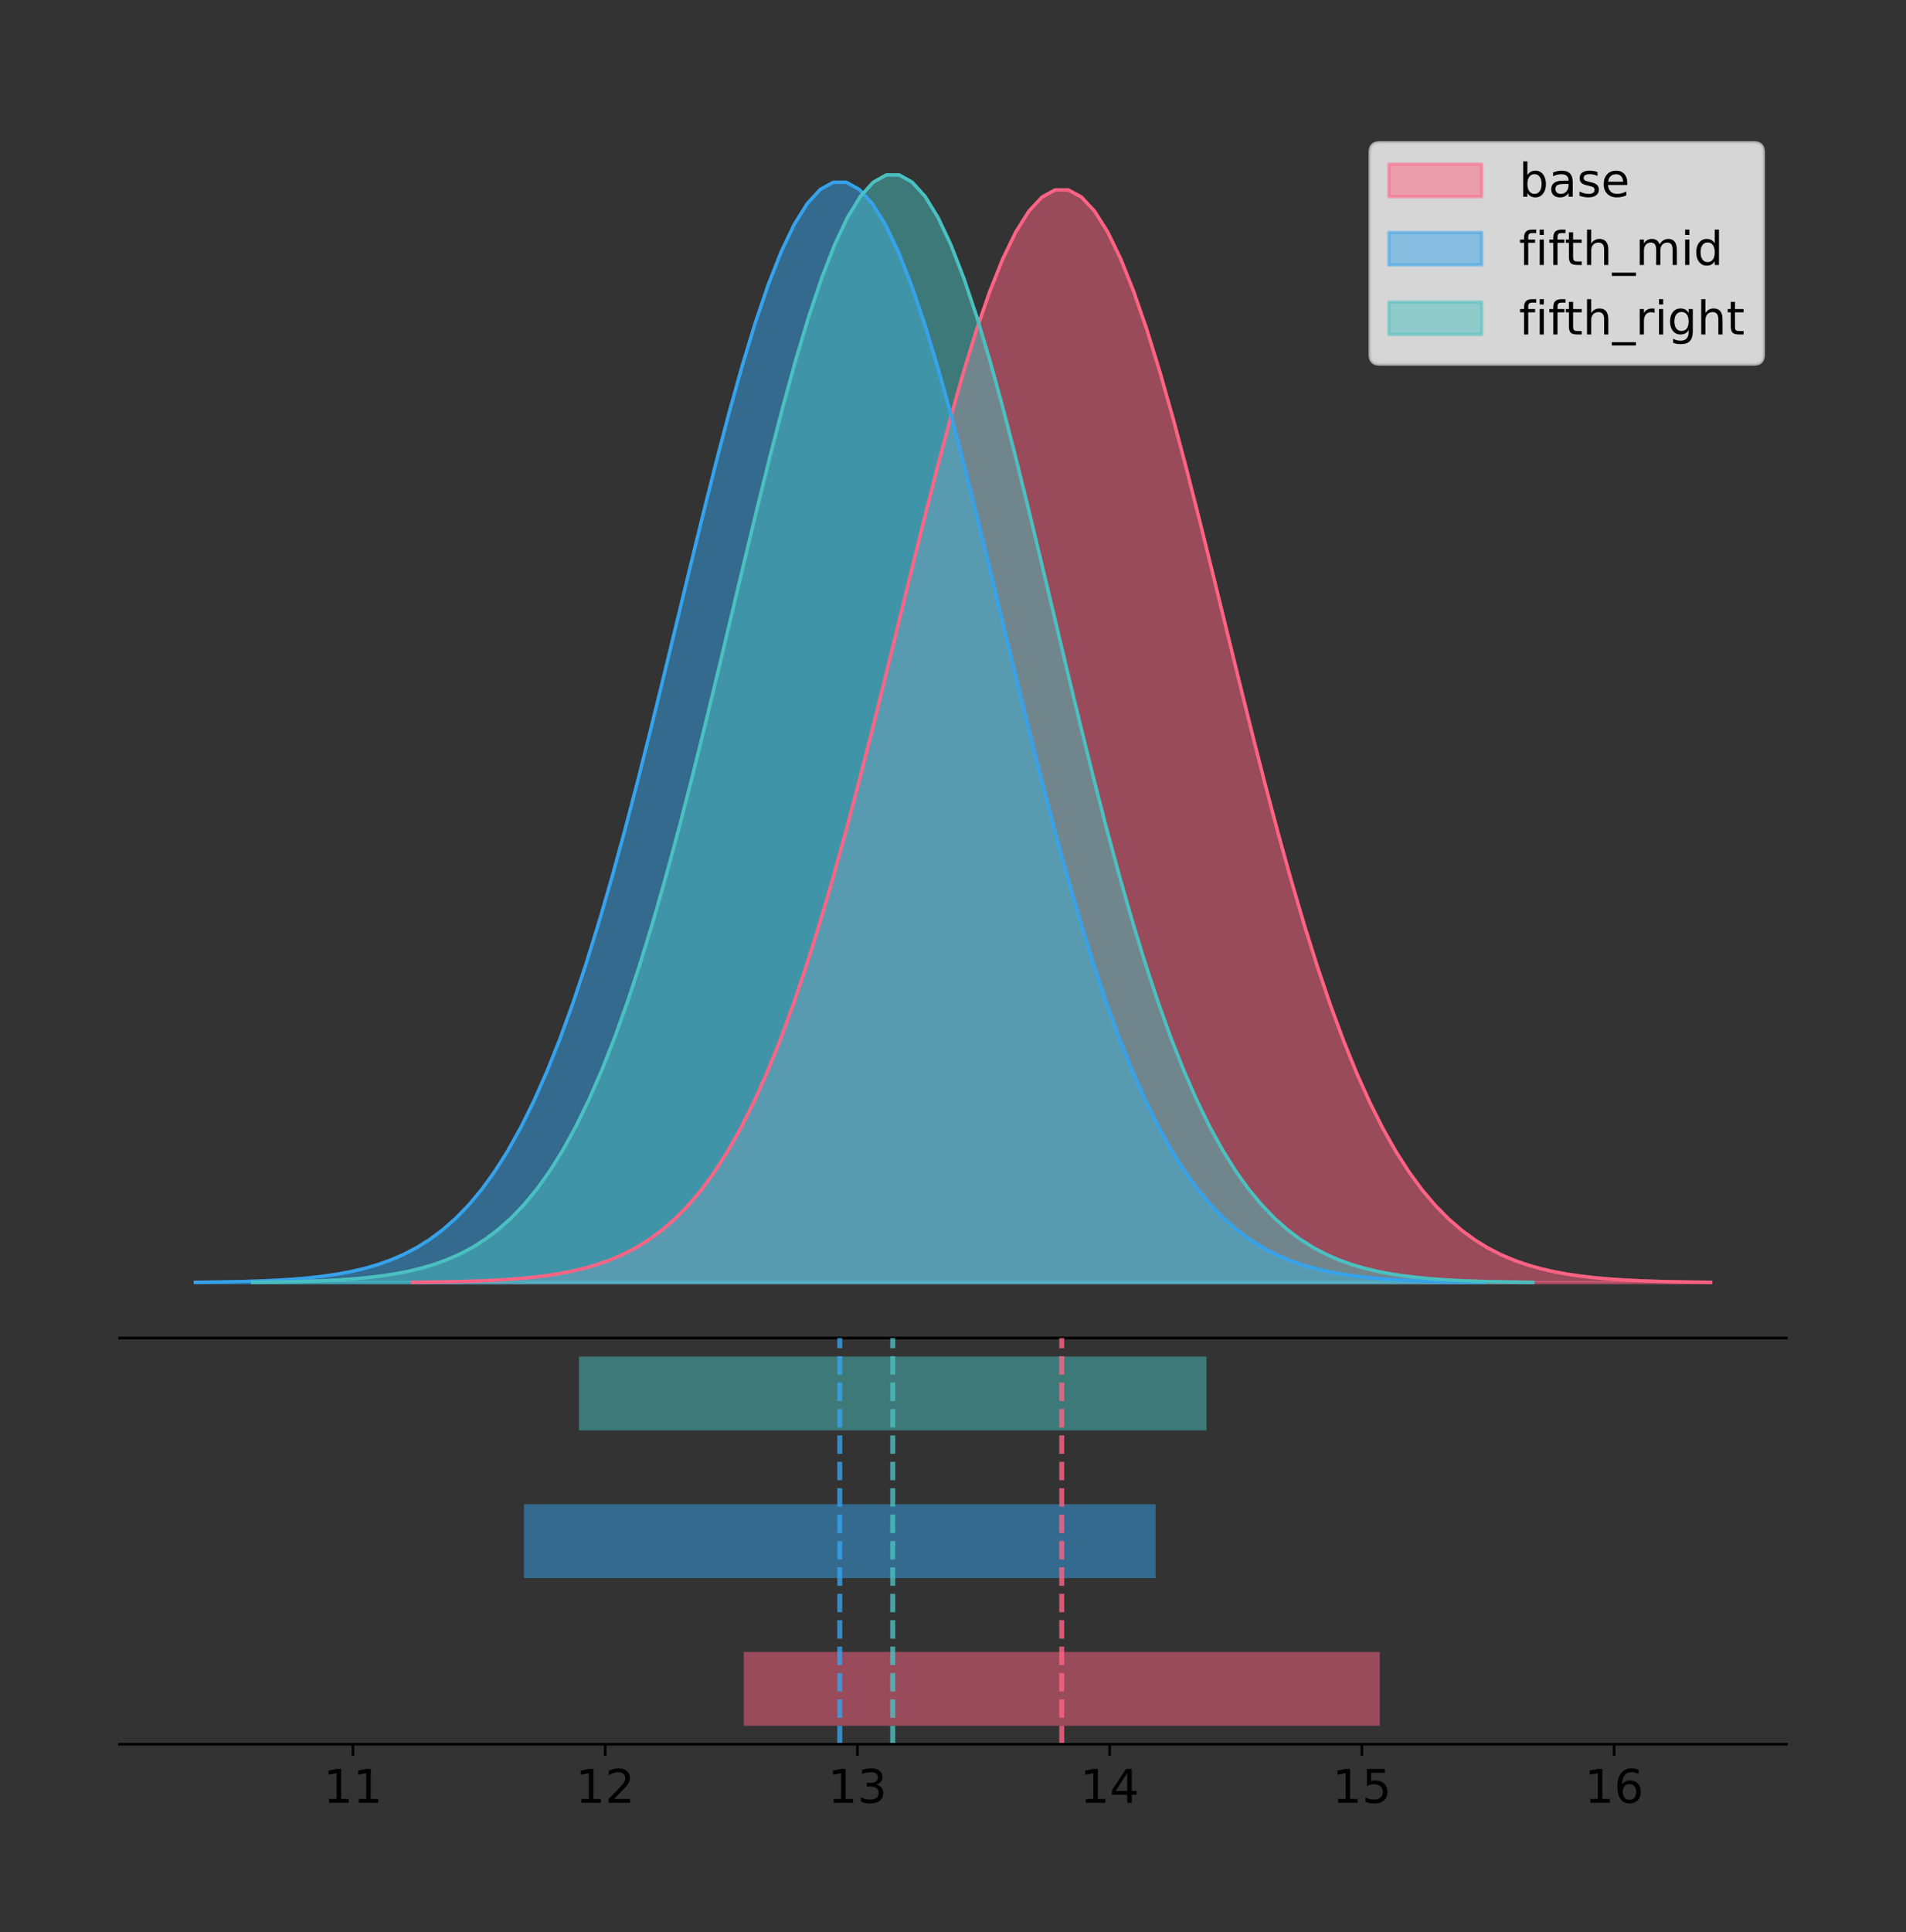 <?xml version="1.0" encoding="utf-8" standalone="no"?>
<!DOCTYPE svg PUBLIC "-//W3C//DTD SVG 1.1//EN"
  "http://www.w3.org/Graphics/SVG/1.1/DTD/svg11.dtd">
<!-- Created with matplotlib (https://matplotlib.org/) -->
<svg height="581.789pt" version="1.1" viewBox="0 0 574.2 581.789" width="574.2pt" xmlns="http://www.w3.org/2000/svg" xmlns:xlink="http://www.w3.org/1999/xlink">
 <rect x="0" y="0" width="574.2" height="581.789" fill="#333333" stroke="none"/>
 <defs>
  <style type="text/css">
*{stroke-linecap:butt;stroke-linejoin:round;}
  </style>
 </defs>
 <g id="figure_1">
  <g id="patch_1">
   <path d="M 0 581.789 
L 574.2 581.789 
L 574.2 0 
L 0 0 
z
" style="fill:none;"/>
  </g>
  <g id="axes_1">
   <g id="patch_2">
    <path d="M 36 402.93 
L 538.2 402.93 
L 538.2 36 
L 36 36 
z
" style="fill:none;"/>
   </g>
   <g id="PolyCollection_1">
    <defs>
     <path d="M 124.342 -195.538 
L 124.342 -195.648 
L 128.292 -195.69 
L 132.242 -195.746 
L 136.192 -195.821 
L 140.141 -195.92 
L 144.091 -196.051 
L 148.041 -196.221 
L 151.991 -196.443 
L 155.941 -196.728 
L 159.89 -197.093 
L 163.84 -197.558 
L 167.79 -198.143 
L 171.74 -198.877 
L 175.69 -199.79 
L 179.639 -200.916 
L 183.589 -202.297 
L 187.539 -203.978 
L 191.489 -206.007 
L 195.439 -208.44 
L 199.388 -211.335 
L 203.338 -214.754 
L 207.288 -218.76 
L 211.238 -223.419 
L 215.188 -228.794 
L 219.137 -234.948 
L 223.087 -241.937 
L 227.037 -249.809 
L 230.987 -258.604 
L 234.937 -268.347 
L 238.886 -279.048 
L 242.836 -290.699 
L 246.786 -303.269 
L 250.736 -316.705 
L 254.686 -330.931 
L 258.635 -345.842 
L 262.585 -361.31 
L 266.535 -377.179 
L 270.485 -393.271 
L 274.435 -409.389 
L 278.384 -425.315 
L 282.334 -440.82 
L 286.284 -455.667 
L 290.234 -469.617 
L 294.184 -482.436 
L 298.133 -493.9 
L 302.083 -503.802 
L 306.033 -511.96 
L 309.983 -518.219 
L 313.933 -522.461 
L 317.883 -524.603 
L 321.832 -524.603 
L 325.782 -522.461 
L 329.732 -518.219 
L 333.682 -511.96 
L 337.632 -503.802 
L 341.581 -493.9 
L 345.531 -482.436 
L 349.481 -469.617 
L 353.431 -455.667 
L 357.381 -440.82 
L 361.33 -425.315 
L 365.28 -409.389 
L 369.23 -393.271 
L 373.18 -377.179 
L 377.13 -361.31 
L 381.079 -345.842 
L 385.029 -330.931 
L 388.979 -316.705 
L 392.929 -303.269 
L 396.879 -290.699 
L 400.828 -279.048 
L 404.778 -268.347 
L 408.728 -258.604 
L 412.678 -249.809 
L 416.628 -241.937 
L 420.577 -234.948 
L 424.527 -228.794 
L 428.477 -223.419 
L 432.427 -218.76 
L 436.377 -214.754 
L 440.326 -211.335 
L 444.276 -208.44 
L 448.226 -206.007 
L 452.176 -203.978 
L 456.126 -202.297 
L 460.075 -200.916 
L 464.025 -199.79 
L 467.975 -198.877 
L 471.925 -198.143 
L 475.875 -197.558 
L 479.824 -197.093 
L 483.774 -196.728 
L 487.724 -196.443 
L 491.674 -196.221 
L 495.624 -196.051 
L 499.574 -195.92 
L 503.523 -195.821 
L 507.473 -195.746 
L 511.423 -195.69 
L 515.373 -195.648 
L 515.373 -195.538 
L 515.373 -195.538 
L 511.423 -195.538 
L 507.473 -195.538 
L 503.523 -195.538 
L 499.574 -195.538 
L 495.624 -195.538 
L 491.674 -195.538 
L 487.724 -195.538 
L 483.774 -195.538 
L 479.824 -195.538 
L 475.875 -195.538 
L 471.925 -195.538 
L 467.975 -195.538 
L 464.025 -195.538 
L 460.075 -195.538 
L 456.126 -195.538 
L 452.176 -195.538 
L 448.226 -195.538 
L 444.276 -195.538 
L 440.326 -195.538 
L 436.377 -195.538 
L 432.427 -195.538 
L 428.477 -195.538 
L 424.527 -195.538 
L 420.577 -195.538 
L 416.628 -195.538 
L 412.678 -195.538 
L 408.728 -195.538 
L 404.778 -195.538 
L 400.828 -195.538 
L 396.879 -195.538 
L 392.929 -195.538 
L 388.979 -195.538 
L 385.029 -195.538 
L 381.079 -195.538 
L 377.13 -195.538 
L 373.18 -195.538 
L 369.23 -195.538 
L 365.28 -195.538 
L 361.33 -195.538 
L 357.381 -195.538 
L 353.431 -195.538 
L 349.481 -195.538 
L 345.531 -195.538 
L 341.581 -195.538 
L 337.632 -195.538 
L 333.682 -195.538 
L 329.732 -195.538 
L 325.782 -195.538 
L 321.832 -195.538 
L 317.883 -195.538 
L 313.933 -195.538 
L 309.983 -195.538 
L 306.033 -195.538 
L 302.083 -195.538 
L 298.133 -195.538 
L 294.184 -195.538 
L 290.234 -195.538 
L 286.284 -195.538 
L 282.334 -195.538 
L 278.384 -195.538 
L 274.435 -195.538 
L 270.485 -195.538 
L 266.535 -195.538 
L 262.585 -195.538 
L 258.635 -195.538 
L 254.686 -195.538 
L 250.736 -195.538 
L 246.786 -195.538 
L 242.836 -195.538 
L 238.886 -195.538 
L 234.937 -195.538 
L 230.987 -195.538 
L 227.037 -195.538 
L 223.087 -195.538 
L 219.137 -195.538 
L 215.188 -195.538 
L 211.238 -195.538 
L 207.288 -195.538 
L 203.338 -195.538 
L 199.388 -195.538 
L 195.439 -195.538 
L 191.489 -195.538 
L 187.539 -195.538 
L 183.589 -195.538 
L 179.639 -195.538 
L 175.69 -195.538 
L 171.74 -195.538 
L 167.79 -195.538 
L 163.84 -195.538 
L 159.89 -195.538 
L 155.941 -195.538 
L 151.991 -195.538 
L 148.041 -195.538 
L 144.091 -195.538 
L 140.141 -195.538 
L 136.192 -195.538 
L 132.242 -195.538 
L 128.292 -195.538 
L 124.342 -195.538 
z
" id="m922794b507" style="stroke:#ff6384;stroke-opacity:0.5;"/>
    </defs>
    <g clip-path="url(#p07fdb17e3f)">
     <use style="fill:#ff6384;fill-opacity:0.5;stroke:#ff6384;stroke-opacity:0.5;" x="0" xlink:href="#m922794b507" y="581.789"/>
    </g>
   </g>
   <g id="PolyCollection_2">
    <defs>
     <path d="M 58.827 -195.538 
L 58.827 -195.649 
L 62.75 -195.691 
L 66.672 -195.748 
L 70.595 -195.823 
L 74.517 -195.923 
L 78.439 -196.054 
L 82.362 -196.226 
L 86.284 -196.449 
L 90.207 -196.736 
L 94.129 -197.104 
L 98.051 -197.572 
L 101.974 -198.162 
L 105.896 -198.9 
L 109.819 -199.819 
L 113.741 -200.954 
L 117.664 -202.345 
L 121.586 -204.037 
L 125.508 -206.08 
L 129.431 -208.53 
L 133.353 -211.445 
L 137.276 -214.888 
L 141.198 -218.922 
L 145.12 -223.613 
L 149.043 -229.026 
L 152.965 -235.223 
L 156.888 -242.261 
L 160.81 -250.188 
L 164.733 -259.044 
L 168.655 -268.855 
L 172.577 -279.631 
L 176.5 -291.363 
L 180.422 -304.021 
L 184.345 -317.551 
L 188.267 -331.876 
L 192.19 -346.892 
L 196.112 -362.467 
L 200.034 -378.447 
L 203.957 -394.652 
L 207.879 -410.882 
L 211.802 -426.919 
L 215.724 -442.532 
L 219.646 -457.483 
L 223.569 -471.531 
L 227.491 -484.439 
L 231.414 -495.983 
L 235.336 -505.954 
L 239.259 -514.169 
L 243.181 -520.472 
L 247.103 -524.744 
L 251.026 -526.9 
L 254.948 -526.9 
L 258.871 -524.744 
L 262.793 -520.472 
L 266.715 -514.169 
L 270.638 -505.954 
L 274.56 -495.983 
L 278.483 -484.439 
L 282.405 -471.531 
L 286.328 -457.483 
L 290.25 -442.532 
L 294.172 -426.919 
L 298.095 -410.882 
L 302.017 -394.652 
L 305.94 -378.447 
L 309.862 -362.467 
L 313.785 -346.892 
L 317.707 -331.876 
L 321.629 -317.551 
L 325.552 -304.021 
L 329.474 -291.363 
L 333.397 -279.631 
L 337.319 -268.855 
L 341.241 -259.044 
L 345.164 -250.188 
L 349.086 -242.261 
L 353.009 -235.223 
L 356.931 -229.026 
L 360.854 -223.613 
L 364.776 -218.922 
L 368.698 -214.888 
L 372.621 -211.445 
L 376.543 -208.53 
L 380.466 -206.08 
L 384.388 -204.037 
L 388.31 -202.345 
L 392.233 -200.954 
L 396.155 -199.819 
L 400.078 -198.9 
L 404 -198.162 
L 407.923 -197.572 
L 411.845 -197.104 
L 415.767 -196.736 
L 419.69 -196.449 
L 423.612 -196.226 
L 427.535 -196.054 
L 431.457 -195.923 
L 435.379 -195.823 
L 439.302 -195.748 
L 443.224 -195.691 
L 447.147 -195.649 
L 447.147 -195.538 
L 447.147 -195.538 
L 443.224 -195.538 
L 439.302 -195.538 
L 435.379 -195.538 
L 431.457 -195.538 
L 427.535 -195.538 
L 423.612 -195.538 
L 419.69 -195.538 
L 415.767 -195.538 
L 411.845 -195.538 
L 407.923 -195.538 
L 404 -195.538 
L 400.078 -195.538 
L 396.155 -195.538 
L 392.233 -195.538 
L 388.31 -195.538 
L 384.388 -195.538 
L 380.466 -195.538 
L 376.543 -195.538 
L 372.621 -195.538 
L 368.698 -195.538 
L 364.776 -195.538 
L 360.854 -195.538 
L 356.931 -195.538 
L 353.009 -195.538 
L 349.086 -195.538 
L 345.164 -195.538 
L 341.241 -195.538 
L 337.319 -195.538 
L 333.397 -195.538 
L 329.474 -195.538 
L 325.552 -195.538 
L 321.629 -195.538 
L 317.707 -195.538 
L 313.785 -195.538 
L 309.862 -195.538 
L 305.94 -195.538 
L 302.017 -195.538 
L 298.095 -195.538 
L 294.172 -195.538 
L 290.25 -195.538 
L 286.328 -195.538 
L 282.405 -195.538 
L 278.483 -195.538 
L 274.56 -195.538 
L 270.638 -195.538 
L 266.715 -195.538 
L 262.793 -195.538 
L 258.871 -195.538 
L 254.948 -195.538 
L 251.026 -195.538 
L 247.103 -195.538 
L 243.181 -195.538 
L 239.259 -195.538 
L 235.336 -195.538 
L 231.414 -195.538 
L 227.491 -195.538 
L 223.569 -195.538 
L 219.646 -195.538 
L 215.724 -195.538 
L 211.802 -195.538 
L 207.879 -195.538 
L 203.957 -195.538 
L 200.034 -195.538 
L 196.112 -195.538 
L 192.19 -195.538 
L 188.267 -195.538 
L 184.345 -195.538 
L 180.422 -195.538 
L 176.5 -195.538 
L 172.577 -195.538 
L 168.655 -195.538 
L 164.733 -195.538 
L 160.81 -195.538 
L 156.888 -195.538 
L 152.965 -195.538 
L 149.043 -195.538 
L 145.12 -195.538 
L 141.198 -195.538 
L 137.276 -195.538 
L 133.353 -195.538 
L 129.431 -195.538 
L 125.508 -195.538 
L 121.586 -195.538 
L 117.664 -195.538 
L 113.741 -195.538 
L 109.819 -195.538 
L 105.896 -195.538 
L 101.974 -195.538 
L 98.051 -195.538 
L 94.129 -195.538 
L 90.207 -195.538 
L 86.284 -195.538 
L 82.362 -195.538 
L 78.439 -195.538 
L 74.517 -195.538 
L 70.595 -195.538 
L 66.672 -195.538 
L 62.75 -195.538 
L 58.827 -195.538 
z
" id="m42de60499a" style="stroke:#36a2eb;stroke-opacity:0.5;"/>
    </defs>
    <g clip-path="url(#p07fdb17e3f)">
     <use style="fill:#36a2eb;fill-opacity:0.5;stroke:#36a2eb;stroke-opacity:0.5;" x="0" xlink:href="#m42de60499a" y="581.789"/>
    </g>
   </g>
   <g id="PolyCollection_3">
    <defs>
     <path d="M 76.072 -195.538 
L 76.072 -195.65 
L 79.968 -195.692 
L 83.864 -195.749 
L 87.761 -195.825 
L 91.657 -195.925 
L 95.554 -196.058 
L 99.45 -196.23 
L 103.347 -196.455 
L 107.243 -196.744 
L 111.139 -197.115 
L 115.036 -197.585 
L 118.932 -198.179 
L 122.829 -198.923 
L 126.725 -199.848 
L 130.622 -200.99 
L 134.518 -202.39 
L 138.414 -204.093 
L 142.311 -206.151 
L 146.207 -208.617 
L 150.104 -211.552 
L 154 -215.017 
L 157.897 -219.078 
L 161.793 -223.801 
L 165.689 -229.25 
L 169.586 -235.488 
L 173.482 -242.572 
L 177.379 -250.552 
L 181.275 -259.468 
L 185.172 -269.344 
L 189.068 -280.192 
L 192.964 -292.002 
L 196.861 -304.744 
L 200.757 -318.365 
L 204.654 -332.786 
L 208.55 -347.901 
L 212.447 -363.58 
L 216.343 -379.667 
L 220.239 -395.98 
L 224.136 -412.318 
L 228.032 -428.462 
L 231.929 -444.18 
L 235.825 -459.23 
L 239.722 -473.372 
L 243.618 -486.366 
L 247.514 -497.987 
L 251.411 -508.025 
L 255.307 -516.294 
L 259.204 -522.64 
L 263.1 -526.94 
L 266.997 -529.111 
L 270.893 -529.111 
L 274.789 -526.94 
L 278.686 -522.64 
L 282.582 -516.294 
L 286.479 -508.025 
L 290.375 -497.987 
L 294.272 -486.366 
L 298.168 -473.372 
L 302.064 -459.23 
L 305.961 -444.18 
L 309.857 -428.462 
L 313.754 -412.318 
L 317.65 -395.98 
L 321.546 -379.667 
L 325.443 -363.58 
L 329.339 -347.901 
L 333.236 -332.786 
L 337.132 -318.365 
L 341.029 -304.744 
L 344.925 -292.002 
L 348.821 -280.192 
L 352.718 -269.344 
L 356.614 -259.468 
L 360.511 -250.552 
L 364.407 -242.572 
L 368.304 -235.488 
L 372.2 -229.25 
L 376.096 -223.801 
L 379.993 -219.078 
L 383.889 -215.017 
L 387.786 -211.552 
L 391.682 -208.617 
L 395.579 -206.151 
L 399.475 -204.093 
L 403.371 -202.39 
L 407.268 -200.99 
L 411.164 -199.848 
L 415.061 -198.923 
L 418.957 -198.179 
L 422.854 -197.585 
L 426.75 -197.115 
L 430.646 -196.744 
L 434.543 -196.455 
L 438.439 -196.23 
L 442.336 -196.058 
L 446.232 -195.925 
L 450.129 -195.825 
L 454.025 -195.749 
L 457.921 -195.692 
L 461.818 -195.65 
L 461.818 -195.538 
L 461.818 -195.538 
L 457.921 -195.538 
L 454.025 -195.538 
L 450.129 -195.538 
L 446.232 -195.538 
L 442.336 -195.538 
L 438.439 -195.538 
L 434.543 -195.538 
L 430.646 -195.538 
L 426.75 -195.538 
L 422.854 -195.538 
L 418.957 -195.538 
L 415.061 -195.538 
L 411.164 -195.538 
L 407.268 -195.538 
L 403.371 -195.538 
L 399.475 -195.538 
L 395.579 -195.538 
L 391.682 -195.538 
L 387.786 -195.538 
L 383.889 -195.538 
L 379.993 -195.538 
L 376.096 -195.538 
L 372.2 -195.538 
L 368.304 -195.538 
L 364.407 -195.538 
L 360.511 -195.538 
L 356.614 -195.538 
L 352.718 -195.538 
L 348.821 -195.538 
L 344.925 -195.538 
L 341.029 -195.538 
L 337.132 -195.538 
L 333.236 -195.538 
L 329.339 -195.538 
L 325.443 -195.538 
L 321.546 -195.538 
L 317.65 -195.538 
L 313.754 -195.538 
L 309.857 -195.538 
L 305.961 -195.538 
L 302.064 -195.538 
L 298.168 -195.538 
L 294.272 -195.538 
L 290.375 -195.538 
L 286.479 -195.538 
L 282.582 -195.538 
L 278.686 -195.538 
L 274.789 -195.538 
L 270.893 -195.538 
L 266.997 -195.538 
L 263.1 -195.538 
L 259.204 -195.538 
L 255.307 -195.538 
L 251.411 -195.538 
L 247.514 -195.538 
L 243.618 -195.538 
L 239.722 -195.538 
L 235.825 -195.538 
L 231.929 -195.538 
L 228.032 -195.538 
L 224.136 -195.538 
L 220.239 -195.538 
L 216.343 -195.538 
L 212.447 -195.538 
L 208.55 -195.538 
L 204.654 -195.538 
L 200.757 -195.538 
L 196.861 -195.538 
L 192.964 -195.538 
L 189.068 -195.538 
L 185.172 -195.538 
L 181.275 -195.538 
L 177.379 -195.538 
L 173.482 -195.538 
L 169.586 -195.538 
L 165.689 -195.538 
L 161.793 -195.538 
L 157.897 -195.538 
L 154 -195.538 
L 150.104 -195.538 
L 146.207 -195.538 
L 142.311 -195.538 
L 138.414 -195.538 
L 134.518 -195.538 
L 130.622 -195.538 
L 126.725 -195.538 
L 122.829 -195.538 
L 118.932 -195.538 
L 115.036 -195.538 
L 111.139 -195.538 
L 107.243 -195.538 
L 103.347 -195.538 
L 99.45 -195.538 
L 95.554 -195.538 
L 91.657 -195.538 
L 87.761 -195.538 
L 83.864 -195.538 
L 79.968 -195.538 
L 76.072 -195.538 
z
" id="mdd9dcc7f6e" style="stroke:#4bc0c0;stroke-opacity:0.5;"/>
    </defs>
    <g clip-path="url(#p07fdb17e3f)">
     <use style="fill:#4bc0c0;fill-opacity:0.5;stroke:#4bc0c0;stroke-opacity:0.5;" x="0" xlink:href="#mdd9dcc7f6e" y="581.789"/>
    </g>
   </g>
   <g id="line2d_1">
    <path clip-path="url(#p07fdb17e3f)" d="M 124.342 386.141 
L 128.292 386.099 
L 132.242 386.043 
L 136.192 385.968 
L 140.141 385.869 
L 144.091 385.739 
L 148.041 385.568 
L 151.991 385.347 
L 155.941 385.061 
L 159.89 384.696 
L 163.84 384.232 
L 167.79 383.646 
L 171.74 382.912 
L 175.69 382 
L 179.639 380.873 
L 183.589 379.492 
L 187.539 377.812 
L 191.489 375.782 
L 195.439 373.349 
L 199.388 370.454 
L 203.338 367.036 
L 207.288 363.029 
L 211.238 358.371 
L 215.188 352.995 
L 219.137 346.841 
L 223.087 339.853 
L 227.037 331.98 
L 230.987 323.186 
L 234.937 313.443 
L 238.886 302.741 
L 242.836 291.091 
L 246.786 278.521 
L 250.736 265.084 
L 254.686 250.858 
L 258.635 235.947 
L 262.585 220.48 
L 266.535 204.611 
L 270.485 188.518 
L 274.435 172.401 
L 278.384 156.475 
L 282.334 140.97 
L 286.284 126.123 
L 290.234 112.172 
L 294.184 99.354 
L 298.133 87.89 
L 302.083 77.988 
L 306.033 69.83 
L 309.983 63.57 
L 313.933 59.328 
L 317.883 57.186 
L 321.832 57.186 
L 325.782 59.328 
L 329.732 63.57 
L 333.682 69.83 
L 337.632 77.988 
L 341.581 87.89 
L 345.531 99.354 
L 349.481 112.172 
L 353.431 126.123 
L 357.381 140.97 
L 361.33 156.475 
L 365.28 172.401 
L 369.23 188.518 
L 373.18 204.611 
L 377.13 220.48 
L 381.079 235.947 
L 385.029 250.858 
L 388.979 265.084 
L 392.929 278.521 
L 396.879 291.091 
L 400.828 302.741 
L 404.778 313.443 
L 408.728 323.186 
L 412.678 331.98 
L 416.628 339.853 
L 420.577 346.841 
L 424.527 352.995 
L 428.477 358.371 
L 432.427 363.029 
L 436.377 367.036 
L 440.326 370.454 
L 444.276 373.349 
L 448.226 375.782 
L 452.176 377.812 
L 456.126 379.492 
L 460.075 380.873 
L 464.025 382 
L 467.975 382.912 
L 471.925 383.646 
L 475.875 384.232 
L 479.824 384.696 
L 483.774 385.061 
L 487.724 385.347 
L 491.674 385.568 
L 495.624 385.739 
L 499.574 385.869 
L 503.523 385.968 
L 507.473 386.043 
L 511.423 386.099 
L 515.373 386.141 
" style="fill:none;stroke:#ff6384;stroke-linecap:square;"/>
   </g>
   <g id="line2d_2">
    <path clip-path="url(#p07fdb17e3f)" d="M 58.827 386.14 
L 62.75 386.098 
L 66.672 386.042 
L 70.595 385.966 
L 74.517 385.867 
L 78.439 385.735 
L 82.362 385.563 
L 86.284 385.34 
L 90.207 385.053 
L 94.129 384.685 
L 98.051 384.218 
L 101.974 383.628 
L 105.896 382.889 
L 109.819 381.97 
L 113.741 380.835 
L 117.664 379.445 
L 121.586 377.753 
L 125.508 375.709 
L 129.431 373.259 
L 133.353 370.344 
L 137.276 366.901 
L 141.198 362.867 
L 145.12 358.176 
L 149.043 352.763 
L 152.965 346.566 
L 156.888 339.529 
L 160.81 331.601 
L 164.733 322.745 
L 168.655 312.934 
L 172.577 302.158 
L 176.5 290.426 
L 180.422 277.769 
L 184.345 264.238 
L 188.267 249.913 
L 192.19 234.898 
L 196.112 219.322 
L 200.034 203.343 
L 203.957 187.138 
L 207.879 170.907 
L 211.802 154.87 
L 215.724 139.257 
L 219.646 124.306 
L 223.569 110.259 
L 227.491 97.35 
L 231.414 85.807 
L 235.336 75.835 
L 239.259 67.621 
L 243.181 61.317 
L 247.103 57.046 
L 251.026 54.889 
L 254.948 54.889 
L 258.871 57.046 
L 262.793 61.317 
L 266.715 67.621 
L 270.638 75.835 
L 274.56 85.807 
L 278.483 97.35 
L 282.405 110.259 
L 286.328 124.306 
L 290.25 139.257 
L 294.172 154.87 
L 298.095 170.907 
L 302.017 187.138 
L 305.94 203.343 
L 309.862 219.322 
L 313.785 234.898 
L 317.707 249.913 
L 321.629 264.238 
L 325.552 277.769 
L 329.474 290.426 
L 333.397 302.158 
L 337.319 312.934 
L 341.241 322.745 
L 345.164 331.601 
L 349.086 339.529 
L 353.009 346.566 
L 356.931 352.763 
L 360.854 358.176 
L 364.776 362.867 
L 368.698 366.901 
L 372.621 370.344 
L 376.543 373.259 
L 380.466 375.709 
L 384.388 377.753 
L 388.31 379.445 
L 392.233 380.835 
L 396.155 381.97 
L 400.078 382.889 
L 404 383.628 
L 407.923 384.218 
L 411.845 384.685 
L 415.767 385.053 
L 419.69 385.34 
L 423.612 385.563 
L 427.535 385.735 
L 431.457 385.867 
L 435.379 385.966 
L 439.302 386.042 
L 443.224 386.098 
L 447.147 386.14 
" style="fill:none;stroke:#36a2eb;stroke-linecap:square;"/>
   </g>
   <g id="line2d_3">
    <path clip-path="url(#p07fdb17e3f)" d="M 76.072 386.139 
L 79.968 386.097 
L 83.864 386.04 
L 87.761 385.965 
L 91.657 385.864 
L 95.554 385.732 
L 99.45 385.559 
L 103.347 385.334 
L 107.243 385.045 
L 111.139 384.675 
L 115.036 384.204 
L 118.932 383.61 
L 122.829 382.867 
L 126.725 381.941 
L 130.622 380.799 
L 134.518 379.399 
L 138.414 377.696 
L 142.311 375.639 
L 146.207 373.172 
L 150.104 370.238 
L 154 366.772 
L 157.897 362.711 
L 161.793 357.989 
L 165.689 352.539 
L 169.586 346.301 
L 173.482 339.217 
L 177.379 331.237 
L 181.275 322.322 
L 185.172 312.445 
L 189.068 301.597 
L 192.964 289.787 
L 196.861 277.045 
L 200.757 263.424 
L 204.654 249.004 
L 208.55 233.888 
L 212.447 218.209 
L 216.343 202.123 
L 220.239 185.809 
L 224.136 169.471 
L 228.032 153.327 
L 231.929 137.61 
L 235.825 122.559 
L 239.722 108.418 
L 243.618 95.423 
L 247.514 83.803 
L 251.411 73.765 
L 255.307 65.495 
L 259.204 59.15 
L 263.1 54.85 
L 266.997 52.679 
L 270.893 52.679 
L 274.789 54.85 
L 278.686 59.15 
L 282.582 65.495 
L 286.479 73.765 
L 290.375 83.803 
L 294.272 95.423 
L 298.168 108.418 
L 302.064 122.559 
L 305.961 137.61 
L 309.857 153.327 
L 313.754 169.471 
L 317.65 185.809 
L 321.546 202.123 
L 325.443 218.209 
L 329.339 233.888 
L 333.236 249.004 
L 337.132 263.424 
L 341.029 277.045 
L 344.925 289.787 
L 348.821 301.597 
L 352.718 312.445 
L 356.614 322.322 
L 360.511 331.237 
L 364.407 339.217 
L 368.304 346.301 
L 372.2 352.539 
L 376.096 357.989 
L 379.993 362.711 
L 383.889 366.772 
L 387.786 370.238 
L 391.682 373.172 
L 395.579 375.639 
L 399.475 377.696 
L 403.371 379.399 
L 407.268 380.799 
L 411.164 381.941 
L 415.061 382.867 
L 418.957 383.61 
L 422.854 384.204 
L 426.75 384.675 
L 430.646 385.045 
L 434.543 385.334 
L 438.439 385.559 
L 442.336 385.732 
L 446.232 385.864 
L 450.129 385.965 
L 454.025 386.04 
L 457.921 386.097 
L 461.818 386.139 
" style="fill:none;stroke:#4bc0c0;stroke-linecap:square;"/>
   </g>
   <g id="patch_3">
    <path d="M 36 402.93 
L 538.2 402.93 
" style="fill:none;stroke:#000000;stroke-linecap:square;stroke-linejoin:miter;stroke-width:0.8;"/>
   </g>
   <g id="legend_1">
    <g id="patch_4">
     <path d="M 415.602 109.627 
L 528.4 109.627 
Q 531.2 109.627 531.2 106.827 
L 531.2 45.8 
Q 531.2 43 528.4 43 
L 415.602 43 
Q 412.802 43 412.802 45.8 
L 412.802 106.827 
Q 412.802 109.627 415.602 109.627 
z
" style="fill:#ffffff;opacity:0.8;stroke:#cccccc;stroke-linejoin:miter;"/>
    </g>
    <g id="patch_5">
     <path d="M 418.402 59.238 
L 446.402 59.238 
L 446.402 49.438 
L 418.402 49.438 
z
" style="fill:#ff6384;opacity:0.5;stroke:#ff6384;stroke-linejoin:miter;"/>
    </g>
    <g id="text_1">
     <!-- base -->
     <defs>
      <path d="M 48.688 27.297 
Q 48.688 37.203 44.609 42.844 
Q 40.531 48.484 33.406 48.484 
Q 26.266 48.484 22.188 42.844 
Q 18.109 37.203 18.109 27.297 
Q 18.109 17.391 22.188 11.75 
Q 26.266 6.109 33.406 6.109 
Q 40.531 6.109 44.609 11.75 
Q 48.688 17.391 48.688 27.297 
z
M 18.109 46.391 
Q 20.953 51.266 25.266 53.625 
Q 29.594 56 35.594 56 
Q 45.562 56 51.781 48.094 
Q 58.016 40.188 58.016 27.297 
Q 58.016 14.406 51.781 6.484 
Q 45.562 -1.422 35.594 -1.422 
Q 29.594 -1.422 25.266 0.953 
Q 20.953 3.328 18.109 8.203 
L 18.109 0 
L 9.078 0 
L 9.078 75.984 
L 18.109 75.984 
z
" id="DejaVuSans-98"/>
      <path d="M 34.281 27.484 
Q 23.391 27.484 19.188 25 
Q 14.984 22.516 14.984 16.5 
Q 14.984 11.719 18.141 8.906 
Q 21.297 6.109 26.703 6.109 
Q 34.188 6.109 38.703 11.406 
Q 43.219 16.703 43.219 25.484 
L 43.219 27.484 
z
M 52.203 31.203 
L 52.203 0 
L 43.219 0 
L 43.219 8.297 
Q 40.141 3.328 35.547 0.953 
Q 30.953 -1.422 24.312 -1.422 
Q 15.922 -1.422 10.953 3.297 
Q 6 8.016 6 15.922 
Q 6 25.141 12.172 29.828 
Q 18.359 34.516 30.609 34.516 
L 43.219 34.516 
L 43.219 35.406 
Q 43.219 41.609 39.141 45 
Q 35.062 48.391 27.688 48.391 
Q 23 48.391 18.547 47.266 
Q 14.109 46.141 10.016 43.891 
L 10.016 52.203 
Q 14.938 54.109 19.578 55.047 
Q 24.219 56 28.609 56 
Q 40.484 56 46.344 49.844 
Q 52.203 43.703 52.203 31.203 
z
" id="DejaVuSans-97"/>
      <path d="M 44.281 53.078 
L 44.281 44.578 
Q 40.484 46.531 36.375 47.5 
Q 32.281 48.484 27.875 48.484 
Q 21.188 48.484 17.844 46.438 
Q 14.5 44.391 14.5 40.281 
Q 14.5 37.156 16.891 35.375 
Q 19.281 33.594 26.516 31.984 
L 29.594 31.297 
Q 39.156 29.25 43.188 25.516 
Q 47.219 21.781 47.219 15.094 
Q 47.219 7.469 41.188 3.016 
Q 35.156 -1.422 24.609 -1.422 
Q 20.219 -1.422 15.453 -0.562 
Q 10.688 0.297 5.422 2 
L 5.422 11.281 
Q 10.406 8.688 15.234 7.391 
Q 20.062 6.109 24.812 6.109 
Q 31.156 6.109 34.562 8.281 
Q 37.984 10.453 37.984 14.406 
Q 37.984 18.062 35.516 20.016 
Q 33.062 21.969 24.703 23.781 
L 21.578 24.516 
Q 13.234 26.266 9.516 29.906 
Q 5.812 33.547 5.812 39.891 
Q 5.812 47.609 11.281 51.797 
Q 16.75 56 26.812 56 
Q 31.781 56 36.172 55.266 
Q 40.578 54.547 44.281 53.078 
z
" id="DejaVuSans-115"/>
      <path d="M 56.203 29.594 
L 56.203 25.203 
L 14.891 25.203 
Q 15.484 15.922 20.484 11.062 
Q 25.484 6.203 34.422 6.203 
Q 39.594 6.203 44.453 7.469 
Q 49.312 8.734 54.109 11.281 
L 54.109 2.781 
Q 49.266 0.734 44.188 -0.344 
Q 39.109 -1.422 33.891 -1.422 
Q 20.797 -1.422 13.156 6.188 
Q 5.516 13.812 5.516 26.812 
Q 5.516 40.234 12.766 48.109 
Q 20.016 56 32.328 56 
Q 43.359 56 49.781 48.891 
Q 56.203 41.797 56.203 29.594 
z
M 47.219 32.234 
Q 47.125 39.594 43.094 43.984 
Q 39.062 48.391 32.422 48.391 
Q 24.906 48.391 20.391 44.141 
Q 15.875 39.891 15.188 32.172 
z
" id="DejaVuSans-101"/>
     </defs>
     <g transform="translate(457.602 59.238)scale(0.14 -0.14)">
      <use xlink:href="#DejaVuSans-98"/>
      <use x="63.477" xlink:href="#DejaVuSans-97"/>
      <use x="124.756" xlink:href="#DejaVuSans-115"/>
      <use x="176.855" xlink:href="#DejaVuSans-101"/>
     </g>
    </g>
    <g id="patch_6">
     <path d="M 418.402 79.787 
L 446.402 79.787 
L 446.402 69.987 
L 418.402 69.987 
z
" style="fill:#36a2eb;opacity:0.5;stroke:#36a2eb;stroke-linejoin:miter;"/>
    </g>
    <g id="text_2">
     <!-- fifth_mid -->
     <defs>
      <path d="M 37.109 75.984 
L 37.109 68.5 
L 28.516 68.5 
Q 23.688 68.5 21.797 66.547 
Q 19.922 64.594 19.922 59.516 
L 19.922 54.688 
L 34.719 54.688 
L 34.719 47.703 
L 19.922 47.703 
L 19.922 0 
L 10.891 0 
L 10.891 47.703 
L 2.297 47.703 
L 2.297 54.688 
L 10.891 54.688 
L 10.891 58.5 
Q 10.891 67.625 15.141 71.797 
Q 19.391 75.984 28.609 75.984 
z
" id="DejaVuSans-102"/>
      <path d="M 9.422 54.688 
L 18.406 54.688 
L 18.406 0 
L 9.422 0 
z
M 9.422 75.984 
L 18.406 75.984 
L 18.406 64.594 
L 9.422 64.594 
z
" id="DejaVuSans-105"/>
      <path d="M 18.312 70.219 
L 18.312 54.688 
L 36.812 54.688 
L 36.812 47.703 
L 18.312 47.703 
L 18.312 18.016 
Q 18.312 11.328 20.141 9.422 
Q 21.969 7.516 27.594 7.516 
L 36.812 7.516 
L 36.812 0 
L 27.594 0 
Q 17.188 0 13.234 3.875 
Q 9.281 7.766 9.281 18.016 
L 9.281 47.703 
L 2.688 47.703 
L 2.688 54.688 
L 9.281 54.688 
L 9.281 70.219 
z
" id="DejaVuSans-116"/>
      <path d="M 54.891 33.016 
L 54.891 0 
L 45.906 0 
L 45.906 32.719 
Q 45.906 40.484 42.875 44.328 
Q 39.844 48.188 33.797 48.188 
Q 26.516 48.188 22.312 43.547 
Q 18.109 38.922 18.109 30.906 
L 18.109 0 
L 9.078 0 
L 9.078 75.984 
L 18.109 75.984 
L 18.109 46.188 
Q 21.344 51.125 25.703 53.562 
Q 30.078 56 35.797 56 
Q 45.219 56 50.047 50.172 
Q 54.891 44.344 54.891 33.016 
z
" id="DejaVuSans-104"/>
      <path d="M 50.984 -16.609 
L 50.984 -23.578 
L -0.984 -23.578 
L -0.984 -16.609 
z
" id="DejaVuSans-95"/>
      <path d="M 52 44.188 
Q 55.375 50.25 60.062 53.125 
Q 64.75 56 71.094 56 
Q 79.641 56 84.281 50.016 
Q 88.922 44.047 88.922 33.016 
L 88.922 0 
L 79.891 0 
L 79.891 32.719 
Q 79.891 40.578 77.094 44.375 
Q 74.312 48.188 68.609 48.188 
Q 61.625 48.188 57.562 43.547 
Q 53.516 38.922 53.516 30.906 
L 53.516 0 
L 44.484 0 
L 44.484 32.719 
Q 44.484 40.625 41.703 44.406 
Q 38.922 48.188 33.109 48.188 
Q 26.219 48.188 22.156 43.531 
Q 18.109 38.875 18.109 30.906 
L 18.109 0 
L 9.078 0 
L 9.078 54.688 
L 18.109 54.688 
L 18.109 46.188 
Q 21.188 51.219 25.484 53.609 
Q 29.781 56 35.688 56 
Q 41.656 56 45.828 52.969 
Q 50 49.953 52 44.188 
z
" id="DejaVuSans-109"/>
      <path d="M 45.406 46.391 
L 45.406 75.984 
L 54.391 75.984 
L 54.391 0 
L 45.406 0 
L 45.406 8.203 
Q 42.578 3.328 38.25 0.953 
Q 33.938 -1.422 27.875 -1.422 
Q 17.969 -1.422 11.734 6.484 
Q 5.516 14.406 5.516 27.297 
Q 5.516 40.188 11.734 48.094 
Q 17.969 56 27.875 56 
Q 33.938 56 38.25 53.625 
Q 42.578 51.266 45.406 46.391 
z
M 14.797 27.297 
Q 14.797 17.391 18.875 11.75 
Q 22.953 6.109 30.078 6.109 
Q 37.203 6.109 41.297 11.75 
Q 45.406 17.391 45.406 27.297 
Q 45.406 37.203 41.297 42.844 
Q 37.203 48.484 30.078 48.484 
Q 22.953 48.484 18.875 42.844 
Q 14.797 37.203 14.797 27.297 
z
" id="DejaVuSans-100"/>
     </defs>
     <g transform="translate(457.602 79.787)scale(0.14 -0.14)">
      <use xlink:href="#DejaVuSans-102"/>
      <use x="35.205" xlink:href="#DejaVuSans-105"/>
      <use x="62.988" xlink:href="#DejaVuSans-102"/>
      <use x="98.178" xlink:href="#DejaVuSans-116"/>
      <use x="137.387" xlink:href="#DejaVuSans-104"/>
      <use x="200.766" xlink:href="#DejaVuSans-95"/>
      <use x="250.766" xlink:href="#DejaVuSans-109"/>
      <use x="348.178" xlink:href="#DejaVuSans-105"/>
      <use x="375.961" xlink:href="#DejaVuSans-100"/>
     </g>
    </g>
    <g id="patch_7">
     <path d="M 418.402 100.726 
L 446.402 100.726 
L 446.402 90.926 
L 418.402 90.926 
z
" style="fill:#4bc0c0;opacity:0.5;stroke:#4bc0c0;stroke-linejoin:miter;"/>
    </g>
    <g id="text_3">
     <!-- fifth_right -->
     <defs>
      <path d="M 41.109 46.297 
Q 39.594 47.172 37.812 47.578 
Q 36.031 48 33.891 48 
Q 26.266 48 22.188 43.047 
Q 18.109 38.094 18.109 28.812 
L 18.109 0 
L 9.078 0 
L 9.078 54.688 
L 18.109 54.688 
L 18.109 46.188 
Q 20.953 51.172 25.484 53.578 
Q 30.031 56 36.531 56 
Q 37.453 56 38.578 55.875 
Q 39.703 55.766 41.062 55.516 
z
" id="DejaVuSans-114"/>
      <path d="M 45.406 27.984 
Q 45.406 37.75 41.375 43.109 
Q 37.359 48.484 30.078 48.484 
Q 22.859 48.484 18.828 43.109 
Q 14.797 37.75 14.797 27.984 
Q 14.797 18.266 18.828 12.891 
Q 22.859 7.516 30.078 7.516 
Q 37.359 7.516 41.375 12.891 
Q 45.406 18.266 45.406 27.984 
z
M 54.391 6.781 
Q 54.391 -7.172 48.188 -13.984 
Q 42 -20.797 29.203 -20.797 
Q 24.469 -20.797 20.266 -20.094 
Q 16.062 -19.391 12.109 -17.922 
L 12.109 -9.188 
Q 16.062 -11.328 19.922 -12.344 
Q 23.781 -13.375 27.781 -13.375 
Q 36.625 -13.375 41.016 -8.766 
Q 45.406 -4.156 45.406 5.172 
L 45.406 9.625 
Q 42.625 4.781 38.281 2.391 
Q 33.938 0 27.875 0 
Q 17.828 0 11.672 7.656 
Q 5.516 15.328 5.516 27.984 
Q 5.516 40.672 11.672 48.328 
Q 17.828 56 27.875 56 
Q 33.938 56 38.281 53.609 
Q 42.625 51.219 45.406 46.391 
L 45.406 54.688 
L 54.391 54.688 
z
" id="DejaVuSans-103"/>
     </defs>
     <g transform="translate(457.602 100.726)scale(0.14 -0.14)">
      <use xlink:href="#DejaVuSans-102"/>
      <use x="35.205" xlink:href="#DejaVuSans-105"/>
      <use x="62.988" xlink:href="#DejaVuSans-102"/>
      <use x="98.178" xlink:href="#DejaVuSans-116"/>
      <use x="137.387" xlink:href="#DejaVuSans-104"/>
      <use x="200.766" xlink:href="#DejaVuSans-95"/>
      <use x="250.766" xlink:href="#DejaVuSans-114"/>
      <use x="291.879" xlink:href="#DejaVuSans-105"/>
      <use x="319.662" xlink:href="#DejaVuSans-103"/>
      <use x="383.139" xlink:href="#DejaVuSans-104"/>
      <use x="446.518" xlink:href="#DejaVuSans-116"/>
     </g>
    </g>
   </g>
  </g>
  <g id="axes_2">
   <g id="patch_8">
    <path d="M 36 525.24 
L 538.2 525.24 
L 538.2 402.93 
L 36 402.93 
z
" style="fill:none;"/>
   </g>
   <g id="patch_9">
    <path clip-path="url(#p2608a33846)" d="M 224.055 519.68 
L 415.66 519.68 
L 415.66 497.442 
L 224.055 497.442 
z
" style="fill:#ff6384;opacity:0.5;"/>
   </g>
   <g id="patch_10">
    <path clip-path="url(#p2608a33846)" d="M 157.849 475.204 
L 348.125 475.204 
L 348.125 452.966 
L 157.849 452.966 
z
" style="fill:#36a2eb;opacity:0.5;"/>
   </g>
   <g id="patch_11">
    <path clip-path="url(#p2608a33846)" d="M 174.437 430.728 
L 363.453 430.728 
L 363.453 408.49 
L 174.437 408.49 
z
" style="fill:#4bc0c0;opacity:0.5;"/>
   </g>
   <g id="matplotlib.axis_1">
    <g id="xtick_1">
     <g id="line2d_4">
      <defs>
       <path d="M 0 0 
L 0 3.5 
" id="m87d28b406e" style="stroke:#000000;stroke-width:0.8;"/>
      </defs>
      <g>
       <use style="stroke:#000000;stroke-width:0.8;" x="106.328" xlink:href="#m87d28b406e" y="525.24"/>
      </g>
     </g>
     <g id="text_4">
      <!-- 11 -->
      <defs>
       <path d="M 12.406 8.297 
L 28.516 8.297 
L 28.516 63.922 
L 10.984 60.406 
L 10.984 69.391 
L 28.422 72.906 
L 38.281 72.906 
L 38.281 8.297 
L 54.391 8.297 
L 54.391 0 
L 12.406 0 
z
" id="DejaVuSans-49"/>
      </defs>
      <g transform="translate(97.421 542.878)scale(0.14 -0.14)">
       <use xlink:href="#DejaVuSans-49"/>
       <use x="63.623" xlink:href="#DejaVuSans-49"/>
      </g>
     </g>
    </g>
    <g id="xtick_2">
     <g id="line2d_5">
      <g>
       <use style="stroke:#000000;stroke-width:0.8;" x="182.317" xlink:href="#m87d28b406e" y="525.24"/>
      </g>
     </g>
     <g id="text_5">
      <!-- 12 -->
      <defs>
       <path d="M 19.188 8.297 
L 53.609 8.297 
L 53.609 0 
L 7.328 0 
L 7.328 8.297 
Q 12.938 14.109 22.625 23.891 
Q 32.328 33.688 34.812 36.531 
Q 39.547 41.844 41.422 45.531 
Q 43.312 49.219 43.312 52.781 
Q 43.312 58.594 39.234 62.25 
Q 35.156 65.922 28.609 65.922 
Q 23.969 65.922 18.812 64.312 
Q 13.672 62.703 7.812 59.422 
L 7.812 69.391 
Q 13.766 71.781 18.938 73 
Q 24.125 74.219 28.422 74.219 
Q 39.75 74.219 46.484 68.547 
Q 53.219 62.891 53.219 53.422 
Q 53.219 48.922 51.531 44.891 
Q 49.859 40.875 45.406 35.406 
Q 44.188 33.984 37.641 27.219 
Q 31.109 20.453 19.188 8.297 
z
" id="DejaVuSans-50"/>
      </defs>
      <g transform="translate(173.41 542.878)scale(0.14 -0.14)">
       <use xlink:href="#DejaVuSans-49"/>
       <use x="63.623" xlink:href="#DejaVuSans-50"/>
      </g>
     </g>
    </g>
    <g id="xtick_3">
     <g id="line2d_6">
      <g>
       <use style="stroke:#000000;stroke-width:0.8;" x="258.306" xlink:href="#m87d28b406e" y="525.24"/>
      </g>
     </g>
     <g id="text_6">
      <!-- 13 -->
      <defs>
       <path d="M 40.578 39.312 
Q 47.656 37.797 51.625 33 
Q 55.609 28.219 55.609 21.188 
Q 55.609 10.406 48.188 4.484 
Q 40.766 -1.422 27.094 -1.422 
Q 22.516 -1.422 17.656 -0.516 
Q 12.797 0.391 7.625 2.203 
L 7.625 11.719 
Q 11.719 9.328 16.594 8.109 
Q 21.484 6.891 26.812 6.891 
Q 36.078 6.891 40.938 10.547 
Q 45.797 14.203 45.797 21.188 
Q 45.797 27.641 41.281 31.266 
Q 36.766 34.906 28.719 34.906 
L 20.219 34.906 
L 20.219 43.016 
L 29.109 43.016 
Q 36.375 43.016 40.234 45.922 
Q 44.094 48.828 44.094 54.297 
Q 44.094 59.906 40.109 62.906 
Q 36.141 65.922 28.719 65.922 
Q 24.656 65.922 20.016 65.031 
Q 15.375 64.156 9.812 62.312 
L 9.812 71.094 
Q 15.438 72.656 20.344 73.438 
Q 25.25 74.219 29.594 74.219 
Q 40.828 74.219 47.359 69.109 
Q 53.906 64.016 53.906 55.328 
Q 53.906 49.266 50.438 45.094 
Q 46.969 40.922 40.578 39.312 
z
" id="DejaVuSans-51"/>
      </defs>
      <g transform="translate(249.399 542.878)scale(0.14 -0.14)">
       <use xlink:href="#DejaVuSans-49"/>
       <use x="63.623" xlink:href="#DejaVuSans-51"/>
      </g>
     </g>
    </g>
    <g id="xtick_4">
     <g id="line2d_7">
      <g>
       <use style="stroke:#000000;stroke-width:0.8;" x="334.295" xlink:href="#m87d28b406e" y="525.24"/>
      </g>
     </g>
     <g id="text_7">
      <!-- 14 -->
      <defs>
       <path d="M 37.797 64.312 
L 12.891 25.391 
L 37.797 25.391 
z
M 35.203 72.906 
L 47.609 72.906 
L 47.609 25.391 
L 58.016 25.391 
L 58.016 17.188 
L 47.609 17.188 
L 47.609 0 
L 37.797 0 
L 37.797 17.188 
L 4.891 17.188 
L 4.891 26.703 
z
" id="DejaVuSans-52"/>
      </defs>
      <g transform="translate(325.388 542.878)scale(0.14 -0.14)">
       <use xlink:href="#DejaVuSans-49"/>
       <use x="63.623" xlink:href="#DejaVuSans-52"/>
      </g>
     </g>
    </g>
    <g id="xtick_5">
     <g id="line2d_8">
      <g>
       <use style="stroke:#000000;stroke-width:0.8;" x="410.284" xlink:href="#m87d28b406e" y="525.24"/>
      </g>
     </g>
     <g id="text_8">
      <!-- 15 -->
      <defs>
       <path d="M 10.797 72.906 
L 49.516 72.906 
L 49.516 64.594 
L 19.828 64.594 
L 19.828 46.734 
Q 21.969 47.469 24.109 47.828 
Q 26.266 48.188 28.422 48.188 
Q 40.625 48.188 47.75 41.5 
Q 54.891 34.812 54.891 23.391 
Q 54.891 11.625 47.562 5.094 
Q 40.234 -1.422 26.906 -1.422 
Q 22.312 -1.422 17.547 -0.641 
Q 12.797 0.141 7.719 1.703 
L 7.719 11.625 
Q 12.109 9.234 16.797 8.062 
Q 21.484 6.891 26.703 6.891 
Q 35.156 6.891 40.078 11.328 
Q 45.016 15.766 45.016 23.391 
Q 45.016 31 40.078 35.438 
Q 35.156 39.891 26.703 39.891 
Q 22.75 39.891 18.812 39.016 
Q 14.891 38.141 10.797 36.281 
z
" id="DejaVuSans-53"/>
      </defs>
      <g transform="translate(401.377 542.878)scale(0.14 -0.14)">
       <use xlink:href="#DejaVuSans-49"/>
       <use x="63.623" xlink:href="#DejaVuSans-53"/>
      </g>
     </g>
    </g>
    <g id="xtick_6">
     <g id="line2d_9">
      <g>
       <use style="stroke:#000000;stroke-width:0.8;" x="486.274" xlink:href="#m87d28b406e" y="525.24"/>
      </g>
     </g>
     <g id="text_9">
      <!-- 16 -->
      <defs>
       <path d="M 33.016 40.375 
Q 26.375 40.375 22.484 35.828 
Q 18.609 31.297 18.609 23.391 
Q 18.609 15.531 22.484 10.953 
Q 26.375 6.391 33.016 6.391 
Q 39.656 6.391 43.531 10.953 
Q 47.406 15.531 47.406 23.391 
Q 47.406 31.297 43.531 35.828 
Q 39.656 40.375 33.016 40.375 
z
M 52.594 71.297 
L 52.594 62.312 
Q 48.875 64.062 45.094 64.984 
Q 41.312 65.922 37.594 65.922 
Q 27.828 65.922 22.672 59.328 
Q 17.531 52.734 16.797 39.406 
Q 19.672 43.656 24.016 45.922 
Q 28.375 48.188 33.594 48.188 
Q 44.578 48.188 50.953 41.516 
Q 57.328 34.859 57.328 23.391 
Q 57.328 12.156 50.688 5.359 
Q 44.047 -1.422 33.016 -1.422 
Q 20.359 -1.422 13.672 8.266 
Q 6.984 17.969 6.984 36.375 
Q 6.984 53.656 15.188 63.938 
Q 23.391 74.219 37.203 74.219 
Q 40.922 74.219 44.703 73.484 
Q 48.484 72.75 52.594 71.297 
z
" id="DejaVuSans-54"/>
      </defs>
      <g transform="translate(477.366 542.878)scale(0.14 -0.14)">
       <use xlink:href="#DejaVuSans-49"/>
       <use x="63.623" xlink:href="#DejaVuSans-54"/>
      </g>
     </g>
    </g>
   </g>
   <g id="line2d_10">
    <path clip-path="url(#p2608a33846)" d="M 319.857 525.24 
L 319.857 402.93 
" style="fill:none;stroke:#ff6384;stroke-dasharray:5.55,2.4;stroke-dashoffset:0;stroke-opacity:0.8;stroke-width:1.5;"/>
   </g>
   <g id="line2d_11">
    <path clip-path="url(#p2608a33846)" d="M 252.987 525.24 
L 252.987 402.93 
" style="fill:none;stroke:#36a2eb;stroke-dasharray:5.55,2.4;stroke-dashoffset:0;stroke-opacity:0.8;stroke-width:1.5;"/>
   </g>
   <g id="line2d_12">
    <path clip-path="url(#p2608a33846)" d="M 268.945 525.24 
L 268.945 402.93 
" style="fill:none;stroke:#4bc0c0;stroke-dasharray:5.55,2.4;stroke-dashoffset:0;stroke-opacity:0.8;stroke-width:1.5;"/>
   </g>
   <g id="patch_12">
    <path d="M 36 525.24 
L 538.2 525.24 
" style="fill:none;stroke:#000000;stroke-linecap:square;stroke-linejoin:miter;stroke-width:0.8;"/>
   </g>
  </g>
 </g>
 <defs>
  <clipPath id="p07fdb17e3f">
   <rect height="366.93" width="502.2" x="36" y="36"/>
  </clipPath>
  <clipPath id="p2608a33846">
   <rect height="122.31" width="502.2" x="36" y="402.93"/>
  </clipPath>
 </defs>
</svg>
